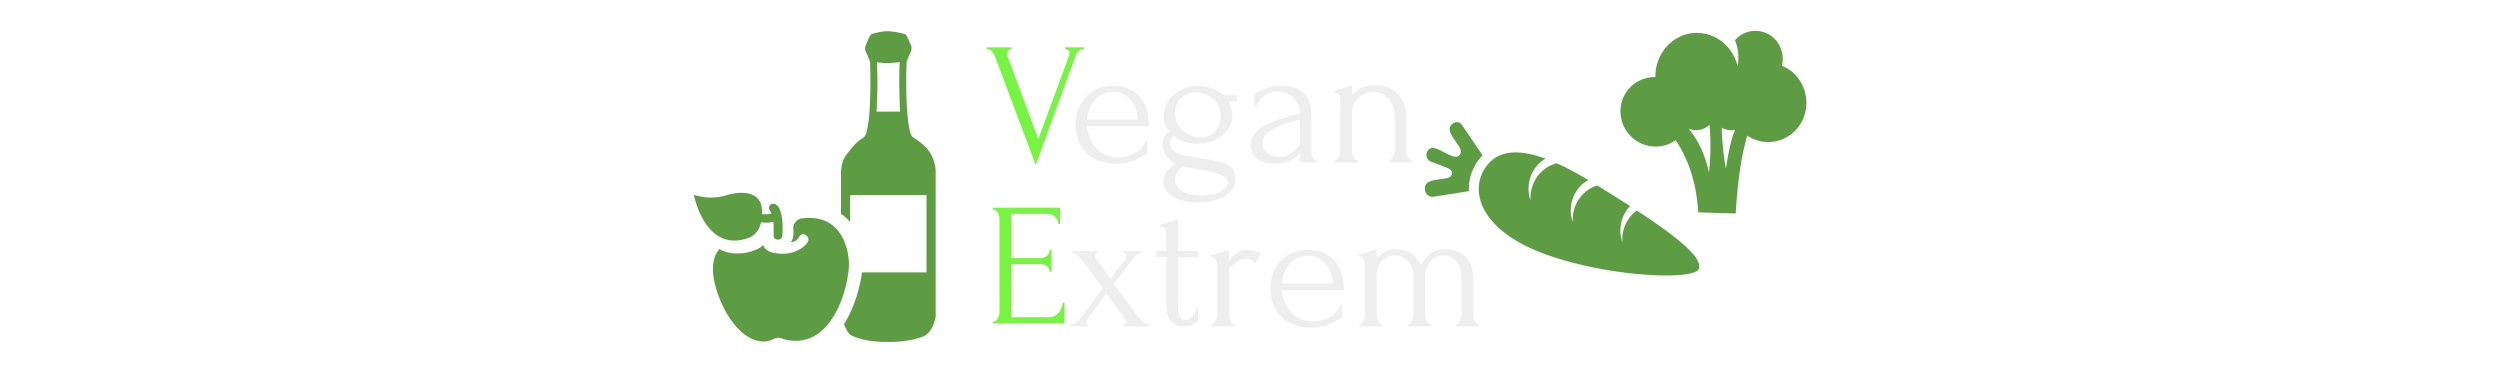 <svg xmlns="http://www.w3.org/2000/svg" xml:space="preserve" width="1500" height="226" data-id="lg_YZcx5NvyT8qwlayrKq" data-version="1" viewBox="0 0 1500 226"><g data-padding="20"><g transform="translate(10 3.29)scale(.971)"><g transform="translate(264.97 397.52)"><filter id="a" width="168%" height="148%" x="-34%" y="-24%"><feGaussianBlur in="SourceAlpha" stdDeviation="3"/><feOffset dx="3" dy="3" result="oBlur"/><feFlood flood-color="#000" flood-opacity="1"/><feComposite in2="oBlur" operator="in"/><feMerge><feMergeNode/><feMergeNode in="SourceGraphic"/></feMerge></filter><g filter="url(#a)"><rect width="48.298" height="164.04" x="245.1" y="-294.613" fill="none" rx="0" ry="0" transform="scale(1.35)"/><path fill="#77f342" d="M343.967-370.86q0 .65.33 1.62l19.05 51.3 19.04-51.84q.11-.21.22-.65.11-.43.11-.64 0-1.3-1.03-1.9-1.03-.59-1.89-.59v-1.09h11.79v1.09q-1.62 0-2.97.86-1.36.87-2.11 2.92l-24.79 67.86-25.32-67.53q-.65-1.62-1.9-2.82-1.24-1.19-3.08-1.29v-1.09h15.37v1.09q-.98 0-1.9.7t-.92 2m-8.86 166.71v-1.08h.54q.86 0 1.51-.59.65-.6 1.14-1.46.49-.87.76-1.84.27-.98.27-1.84v-57.91q0-.75-.27-1.73-.27-.97-.76-1.84-.49-.86-1.14-1.46-.65-.59-1.51-.59h-.54v-1.09h41.67v10.07h-1.09q-.21-2.49-1.94-4.38-1.74-1.9-5.42-1.9h-21.75v27.38h17.97q2.49 0 4.16-1.51 1.68-1.52 1.68-3.57h1.08v13.53h-1.08q0-1.95-1.62-3.36-1.63-1.41-4.22-1.41h-17.97v32.8h23.7q2.06 0 3.57-.98 1.52-.97 2.55-2.32 1.02-1.36 1.51-2.93t.49-2.65h1.08v12.66Z" paint-order="stroke"/></g></g><path fill="#5e9c44" d="M432.07 141.487a17 17 0 0 0 2.258 1.44l.409.215q1.612.817 3.375 1.354l.43.13c3.87 1.031 8.385.902 13.717-1.033a11.61 11.61 0 0 0 7.052-7.396l.043-.107q.387-1.075.645-2.172a17.2 17.2 0 0 0 7.568-.322c.215 1.935.172 5.59.215 8.901.022 1.42 1.29 2.193 2.666 2.193h.409a2.795 2.795 0 0 0 2.3-2.537c.925-15.91-3.053-18.404-3.698-18.963s-1.526-.774-2.365-.645q-.774.108-1.376.645c-1.032.925-.946 2.387-.258 3.612.15.301.43.645.86 1.827-2.365.516-4.171.473-5.74.216v-1.226q0-1.29-.13-2.15v-.065l-.085-.86v-.043l-.043-.172v-.17l-.022-.044-.043-.28-.086-.366v-.043l-.13-.473-.042-.107a8.6 8.6 0 0 0-.494-1.225l-.043-.13-.387-.687-.065-.087a11 11 0 0 0-1.118-1.462l-.13-.128-.73-.688-.043-.022q-.387-.322-.86-.623l-.172-.13q-.473-.3-1.032-.559l-.215-.085a13 13 0 0 0-2.644-.86l-.323-.065-1.591-.236h-.13l-1.697-.087-.215-.02h-.194q-.924 0-1.935.085l-.43.043-1.978.258-.387.065q-1.161.193-2.408.473l-.602.15q-1.333.301-2.752.731-1.01.323-1.978.495-.322.086-.666.13a32 32 0 0 1-3.956.472l-1.118.043h-.796l-1.591-.043h-.193l-1.333-.13-.28-.042q-.537-.043-1.032-.13l-.258-.02-1.161-.216h-.107l-2-.43h-.064l-.774-.215-.151-.043-.516-.15-.107-.022-.452-.15-.086-.022-.215-.086h-.064l-.065-.043v.086l.022.065.043.171.02.172.044.216.065.28.064.214.215.86.022.15.15.538.065.258.172.623.086.215.215.753v.064l.989 2.882.043.15.387.967.064.216q.86 2.171 2.02 4.514l.066.108.58 1.075.108.215.645 1.075v.043a36.6 36.6 0 0 0 3.182 4.494l.215.236q.386.473.795.903l.15.15q1.334 1.42 2.882 2.58Z"/><path fill="#5e9c44" d="M485.11 131.575c-2.557.086-5.61 3.14-5.223 6.364.45 4.042-.301 7.01-1.527 8.256 3.16.301 4.924-2.86 4.945-2.88.796-1.657 2.45-2.71 3.978-1.657 1.01.688 3.44 2.473.795 5.612-.408.494-5.762 6.815-16.641 6.106-9.073-.58-9.503-4.365-10.277-5.332-1.677 1.935-3.87 2.73-6.708 3.762-3.59 1.29-7.396 1.42-10.728 1.42-2.666 0-7.44-1.226-9.46-2.796-9.675 11.051.559 33.11 4.558 39.947 9.933 16.986 21.93 19.372 28.444 15.91 3.763-1.978 5.053-.45 7.955.215 26.295 6.042 37.625-26.66 39-44.29.646-8.514-2.773-34.099-29.11-30.637m45.107-96.578 1.355.15v-.15Z"/><path fill="#5e9c44" d="M553.739 81.351c-1.032-.688-1.548-2.902-1.87-4.192a58 58 0 0 1-1.29-8.45c-.71-7.03-.86-14.125-.882-21.178-.022-5.245.043-6.45.194-11.695l.043-1.334.193-.473q.602-1.182 1.075-2.472c.774-2.129 2.322-4.085 1.59-6.278-.3-.903-2.45-6.558-3.568-7.396-.71-.538-7.525-1.978-11.245-1.978s-9.244 1.44-9.954 1.978c-1.118.86-3.268 6.493-3.57 7.396-.751 2.172.797 4.171 1.57 6.3q.474 1.268 1.076 2.45.17.323.214.474l.022.73.15 5.698c.108 6.536.108 9.051-.086 15.61-.215 6.47-.43 13.114-1.763 19.478-.344 1.634-.73 3.784-1.87 5.096-.731.86-2.365 1.698-3.376 2.515-2 1.613-3.762 3.526-5.31 5.547-3.118 4.02-5.246 6.02-5.72 13.781v25.822q3.312 2.171 5.655 5.031c.086-5.676-.215-17.178.215-16.64h46.978v47.751h-39.84c-1.375 9.846-4.945 22.144-11.136 32.1l.15.386c.688 1.548 1.935 4.3 3.16 5.483 1.29 1.247 2.71 1.698 4.344 2.257q5.568 1.913 11.416 2.408c9.267.817 20.102.43 28.917-2.709a8.6 8.6 0 0 0 3.763-2.236 15 15 0 0 0 3.182-4.623c1.16-2.794 1.699-5.482 1.699-5.783V101.69c-1.032-10.986-7.224-15.93-14.126-20.339m-22.382-15.78.13-3.85c.559-10.255.494-16.34.129-26.573l-1.355-.15h1.355v.15c2.257.214 5.074.494 6.32.494 1.548 0 5.375-.387 7.697-.645l-.13 3.397a260 260 0 0 0-.063 13.803c.064 4 .172 9.374.43 13.373Zm508.074 97.275c-3.065 7.288-58.085 5.005-97.568-10.174-35.501-13.696-43.912-36.026-35.266-50.958 6.55-11.22 18.655-14.19 38.12-7.04-8.746 5.032-12.677 16.018-9.247 25.85-.724-10.818 6.17-20.577 16.244-22.99q8.803 3.905 19.44 10.34c-8.978 4.917-13.092 16.06-9.615 26.042-.692-10.367 5.624-19.828 15.143-22.687q10.769 6.6 20.28 12.732c-5.594 5.813-7.456 14.51-4.77 22.275-.545-7.713 2.858-15.15 8.935-19.525 25.02 16.363 41.134 29.37 38.252 36.163m-137.995-64.46c-2.87 4.898-4.268 10.59-4.01 16.335l-21.824 3.438c-2.53.38-4.89-1.425-5.318-4.07-1.52-9.46 16.139-4.538 16.61-10.01.289-3.218-1.938-3.356-12.968-7.618-1.13-.43-2.03-1.348-2.47-2.52a4.6 4.6 0 0 1 .164-3.613c3.72-7.837 15.982 7.37 20.226 1.843 3.72-4.895-11.973-14.218-4.06-19.47 1.773-1.199 4.133-.713 5.344 1.1l12.707 18.7q-2.49 2.558-4.401 5.858m189.399-61.106c1.138-4.76.3-9.803-2.308-13.877s-6.74-6.796-11.368-7.49c-5.688-.987-11.466 1.114-15.353 5.582 1.912 4.538 2.62 9.653 1.834 14.905l-.21.99c-2.563-10.449-10.764-18.323-20.907-20.074-7.506-1.335-15.188.907-20.961 6.116s-9.038 12.844-8.907 20.833c-10.48-.275-19.65 7.178-21.327 17.82-1.808 11.688 6.21 22.798 17.894 24.778a21.02 21.02 0 0 0 15.956-3.658c7.677 11.605 12.838 25.905 13.939 44.633l23.16.687c1.022-17.132 2.935-33.55 7.127-48.125 14.357 9.625 33.588.935 36.287-16.445 1.697-11.463-4.507-22.602-14.856-26.675m-45.064 65.89c-2.358-10.532-6.34-19.745-12.654-27.06 4.506 1.87 9.432.88 12.916-2.365.996 9.543.786 19.36-.262 29.425m10.454-2.31a167 167 0 0 1-2.594-25.382q3.826 2.2 8.227 1.43c-2.698 6.407-4.35 15.565-5.633 23.952"/><rect width="204.557" height="167.715" x="166.97" y="-296.45" fill="none" rx="0" ry="0" transform="translate(424.94 400)scale(1.35)"/><path fill="#eee" d="M699.697 74.59h-38.4q.44 3.88 1.88 7.36 1.44 3.49 3.82 6.14 2.38 2.66 5.81 4.26 3.43 1.61 7.96 1.61 2.44 0 5.15-.72t5.03-2.05q2.33-1.33 4.15-3.26 1.83-1.94 2.49-4.37h1v8.3q-.67 0-1.5.44t-1.93 1.1q-2.21 1.33-5.98 2.83-3.76 1.49-9.96 1.49-4.97 0-9.46-1.44-4.48-1.44-7.91-4.42-3.43-2.99-5.48-7.64-2.04-4.65-2.04-11.06 0-4.1 1.38-8.3 1.38-4.21 4.21-7.58 2.82-3.38 7.24-5.48 4.43-2.1 10.63-2.1 5.53 0 9.68 1.88t6.86 5.2 4.04 7.86q1.33 4.53 1.33 9.95m-22.36-21.24q-3.87 0-6.69 1.55t-4.81 3.98q-2 2.44-3.1 5.53-1.11 3.1-1.44 6.2h31.53q-.11-3.21-1.16-6.31t-2.93-5.53-4.76-3.93q-2.87-1.49-6.64-1.49m54.56 64.17q3.32 0 6.31-.61t5.26-1.72q2.27-1.1 3.59-2.65 1.33-1.55 1.33-3.32 0-1.88-1.82-3.21-1.83-1.33-4.93-2.32-3.1-1-7.19-1.72t-8.52-1.49l-5.64-1q-2.55 1.99-3.54 4.21-1 2.21-1 3.87 0 2.32 1.27 4.15 1.27 1.82 3.43 3.15t5.09 1.99q2.93.67 6.36.67m-7.74-24.35 13.83 2.22q4.43.66 7.36 1.77 2.93 1.1 4.7 2.6 1.77 1.49 2.44 3.32.66 1.82.66 3.93 0 3.76-2.05 6.52-2.04 2.77-5.31 4.6-3.26 1.82-7.41 2.71-4.15.88-8.47.88-4.2 0-8.07-.83-3.88-.83-6.86-2.49-2.99-1.66-4.76-4.15t-1.77-5.7q0-2.87 1.77-5.47t5.75-5.15q-3.87-1.99-5.92-5.37-2.05-3.37-2.05-6.91 0-2.1 1-4.15t3.21-3.82q-1.88-2.21-2.66-4.42-.77-2.22-.77-4.76 0-3.99 1.66-7.42t4.54-5.97q2.87-2.55 6.74-3.98 3.88-1.44 8.3-1.44 4.65 0 8.86 1.6 4.2 1.61 7.08 4.15h7.96v3.98h-5.09q.78 1.66 1.55 3.93.78 2.27.78 4.71 0 3.54-1.66 6.69t-4.59 5.53q-2.94 2.38-6.86 3.76-3.93 1.39-8.36 1.39-4.09 0-7.97-1.22-3.87-1.22-6.86-3.54-1.21.77-1.66 1.94-.44 1.16-.44 2.38 0 3.54 3.21 5.47 3.21 1.94 8.19 2.71m4.54-39.61q-2.66 0-4.98.94-2.33.94-4.1 2.6t-2.82 4.04-1.05 5.37q0 3.65 1.49 6.52 1.5 2.88 3.82 4.76t5.15 2.88q2.82 1 5.36 1 2.77 0 5.04-1.06 2.27-1.05 3.93-2.87 1.66-1.83 2.54-4.26.89-2.44.89-5.09 0-3.32-1.33-6.09-1.33-2.76-3.49-4.7t-4.92-2.99q-2.77-1.05-5.53-1.05m74.91 43.39h-10.74V91.3l-.55.56q-2.77 2.76-6.36 4.31-3.6 1.55-8.69 1.55-3.87 0-6.64-.89-2.76-.88-4.53-2.48-1.77-1.61-2.6-3.71t-.83-4.43q0-3.76 2.04-6.64 2.05-2.87 5.92-5.09 3.88-2.21 9.46-4.04 5.59-1.82 12.78-3.59-.22-4.32-1.77-6.97-1.55-2.66-3.65-4.15-2.1-1.5-4.42-1.99-2.33-.5-3.99-.5-2.87 0-5.03.88-2.16.89-3.76 2.27-1.61 1.38-2.71 2.99-1.11 1.6-1.78 3.04h-.99v-8.08q.88-.11 1.66-.55.77-.44 1.88-.88 1.66-.67 4.54-1.94 2.87-1.27 8.07-1.27 6.09 0 9.85 1.55t5.81 4.09q2.05 2.55 2.71 5.81.67 3.26.67 6.69v21.91q0 2.22.99 4.15 1 1.94 2.66 1.94Zm-11.95-9.19 1.21-1.33V70.61l-1.1.22q-2.66.67-6.48 1.77-3.81 1.11-7.24 2.88t-5.87 4.2q-2.43 2.44-2.43 5.65 0 3.54 2.88 5.86 2.87 2.33 7.52 2.33 3.65 0 6.42-1.61 2.76-1.6 5.09-4.15m67.05-19.36v21.35q0 .89.22 1.94.23 1.05.72 1.94.5.88 1.11 1.55.61.66 1.49.66v1.11h-14.27v-1.11q.77 0 1.44-.66.66-.67 1.16-1.55.5-.89.72-1.94t.22-1.94V69.17q0-3.98-1.11-6.97-1.1-2.99-2.98-4.98t-4.26-2.93-4.82-.94q-2.43 0-4.81.99-2.38 1-4.21 2.6-1.82 1.61-2.98 3.77-1.17 2.15-1.17 4.48v24.56q0 .89.23 1.94.22 1.05.72 1.94.49.88 1.1 1.55.61.66 1.5.66v1.11h-14.39v-1.11q.78 0 1.44-.66.66-.67 1.16-1.55.5-.89.72-1.94t.22-1.94V59.21q0-1.88-.55-3.59-.55-1.72-3.21-1.83v-.99l11.06-3.55v6.09q.78-.88 2-1.94 1.21-1.05 2.93-1.99 1.71-.94 3.98-1.55t5.37-.61q5.2 0 8.85 1.77 3.65 1.78 5.98 4.6 2.32 2.82 3.37 6.19 1.05 3.38 1.05 6.59m-175.06 129.83v-1.11q2.1 0 2.1-1.55 0-.55-1.32-2.43l-11.07-15.27-11.51 15.6q-.33.44-.77 1.21-.45.78-.45 1.33 0 1.11 1.22 1.11v1.11h-10.4v-1.11q1.55 0 3.32-1.27 1.77-1.28 2.99-3.05l13.39-18.14-12.4-16.82-1.27-1.55q-.72-.89-1.66-1.66-.94-.78-1.88-1.27-.94-.5-1.71-.5v-1.11h16.15v1.11q-.66 0-1.38.44t-.72 1.66q0 .78.66 1.55l8.96 12.39 8.53-11.28q.88-1.11 1.1-1.77.22-.67.22-1.22 0-.67-.38-1.22-.39-.55-1.17-.55v-1.11h10.63v1.11q-1.77 0-3.32 1.71-1.55 1.72-2.77 3.27l-10.73 14.27 14.82 20.03q1.44 1.99 3.43 3.49 2 1.49 3.66 1.49v1.11Zm46.37-42.72h-12.39v26.67q0 2.88.11 5.2.11 2.33.55 3.87.45 1.55 1.33 2.38.89.83 2.44.83 2.32 0 4.37-2.21 2.04-2.21 2.6-5.31h.99v8.08q-.99 0-1.66.66-.88.78-2.49 1.66-1.6.89-4.81.89-3.98 0-6.2-1.55-2.21-1.55-3.2-4.1-1-2.54-1.17-5.64-.16-3.1-.16-6.31v-25.12h-6.2v-3.76h6.2v-9.85q0-1.88-.5-3.48-.5-1.61-3.26-1.72v-1.1l11.06-3.54v19.69h12.39Zm38.62-2.44-3.32 6.75q-1.33-2.21-2.76-2.77-1.44-.55-3.32-.55-1.22 0-2.6.55-1.39.56-2.72 1.44-1.32.89-2.6 1.94-1.27 1.05-2.15 1.93v28.77q0 .89.22 1.89.22.99.72 1.93t1.1 1.55q.61.61 1.5.61v1.11h-14.39v-1.11q.78 0 1.44-.61.67-.61 1.16-1.55.5-.94.72-1.93.22-1 .22-1.89v-30.87q0-1.55-.99-3.1-1-1.55-2.88-1.99v-.88l11.18-3.32v6.64q.99-1.22 2.1-2.38t2.49-2.11q1.38-.94 3.04-1.54 1.66-.61 3.87-.61 1.55 0 3.99.66 2.43.67 3.98 1.44m51.45 22.8h-38.39q.44 3.88 1.88 7.36 1.44 3.49 3.82 6.14 2.38 2.66 5.81 4.26 3.43 1.61 7.96 1.61 2.44 0 5.15-.72t5.03-2.05q2.33-1.33 4.15-3.26 1.83-1.94 2.49-4.37h1v8.3q-.67 0-1.5.44t-1.93 1.1q-2.21 1.33-5.98 2.83-3.76 1.49-9.96 1.49-4.98 0-9.46-1.44t-7.91-4.42q-3.43-2.99-5.48-7.64-2.04-4.65-2.04-11.06 0-4.1 1.38-8.3 1.38-4.21 4.21-7.58 2.82-3.38 7.24-5.48 4.43-2.1 10.63-2.1 5.53 0 9.68 1.88t6.86 5.2 4.04 7.86q1.32 4.53 1.32 9.95m-22.35-21.24q-3.87 0-6.69 1.55t-4.81 3.98q-2 2.44-3.1 5.53-1.11 3.1-1.44 6.2h31.53q-.11-3.21-1.16-6.31-1.05-3.09-2.93-5.53-1.88-2.43-4.76-3.93-2.87-1.49-6.64-1.49m102.36 15.7v20.69q0 .89.22 1.94t.66 1.94q.44.88 1.05 1.55.61.66 1.5.66v1.11h-14.39v-1.11q.89 0 1.55-.66.67-.67 1.16-1.55.5-.89.72-1.94t.22-1.94v-23.9q0-2.54-.72-4.87-.71-2.32-2.15-4.04-1.44-1.71-3.54-2.76-2.11-1.05-4.76-1.05-2.99 0-5.15 1.38t-3.54 3.38q-1.38 1.99-2.05 4.03-.66 2.05-.66 3.38v24.45q0 .89.22 1.94t.72 1.94q.5.88 1.11 1.55.61.66 1.49.66v1.11h-14.27v-1.11q.77 0 1.44-.66.66-.67 1.16-1.55.5-.89.72-1.94t.22-1.94v-24.56q0-2.66-.94-4.93-.94-2.26-2.55-3.81-1.6-1.55-3.65-2.44-2.05-.88-4.15-.88-2.88 0-5.03 1.1-2.16 1.11-3.54 2.77-1.39 1.66-2.11 3.6-.72 1.93-.72 3.7v25.45q0 .89.23 1.94.22 1.05.71 1.94.5.88 1.11 1.55.61.66 1.5.66v1.11h-14.28v-1.11q.78 0 1.44-.66.66-.67 1.16-1.55.5-.89.72-1.94t.22-1.94v-29.54q0-.89-.11-1.99-.11-1.11-.44-2.1-.33-1-1.11-1.66-.77-.67-2.1-.67v-.99l10.95-3.66v5.65q1.66-1.88 4.6-3.65 2.93-1.77 7.69-1.77 3.1 0 5.53.88 2.43.89 4.26 2.27t3.15 3.15q1.33 1.77 2.22 3.43.88-1.66 2.1-3.37 1.22-1.72 2.93-3.16 1.72-1.43 4.09-2.32 2.38-.88 5.59-.88 6.2 0 9.74 2.21t5.26 5.31q1.71 3.1 2.15 6.47.45 3.38.45 5.7"/></g><path fill="transparent" stroke="transparent" d="M406.5 0h687v226h-687z"/></g></svg>